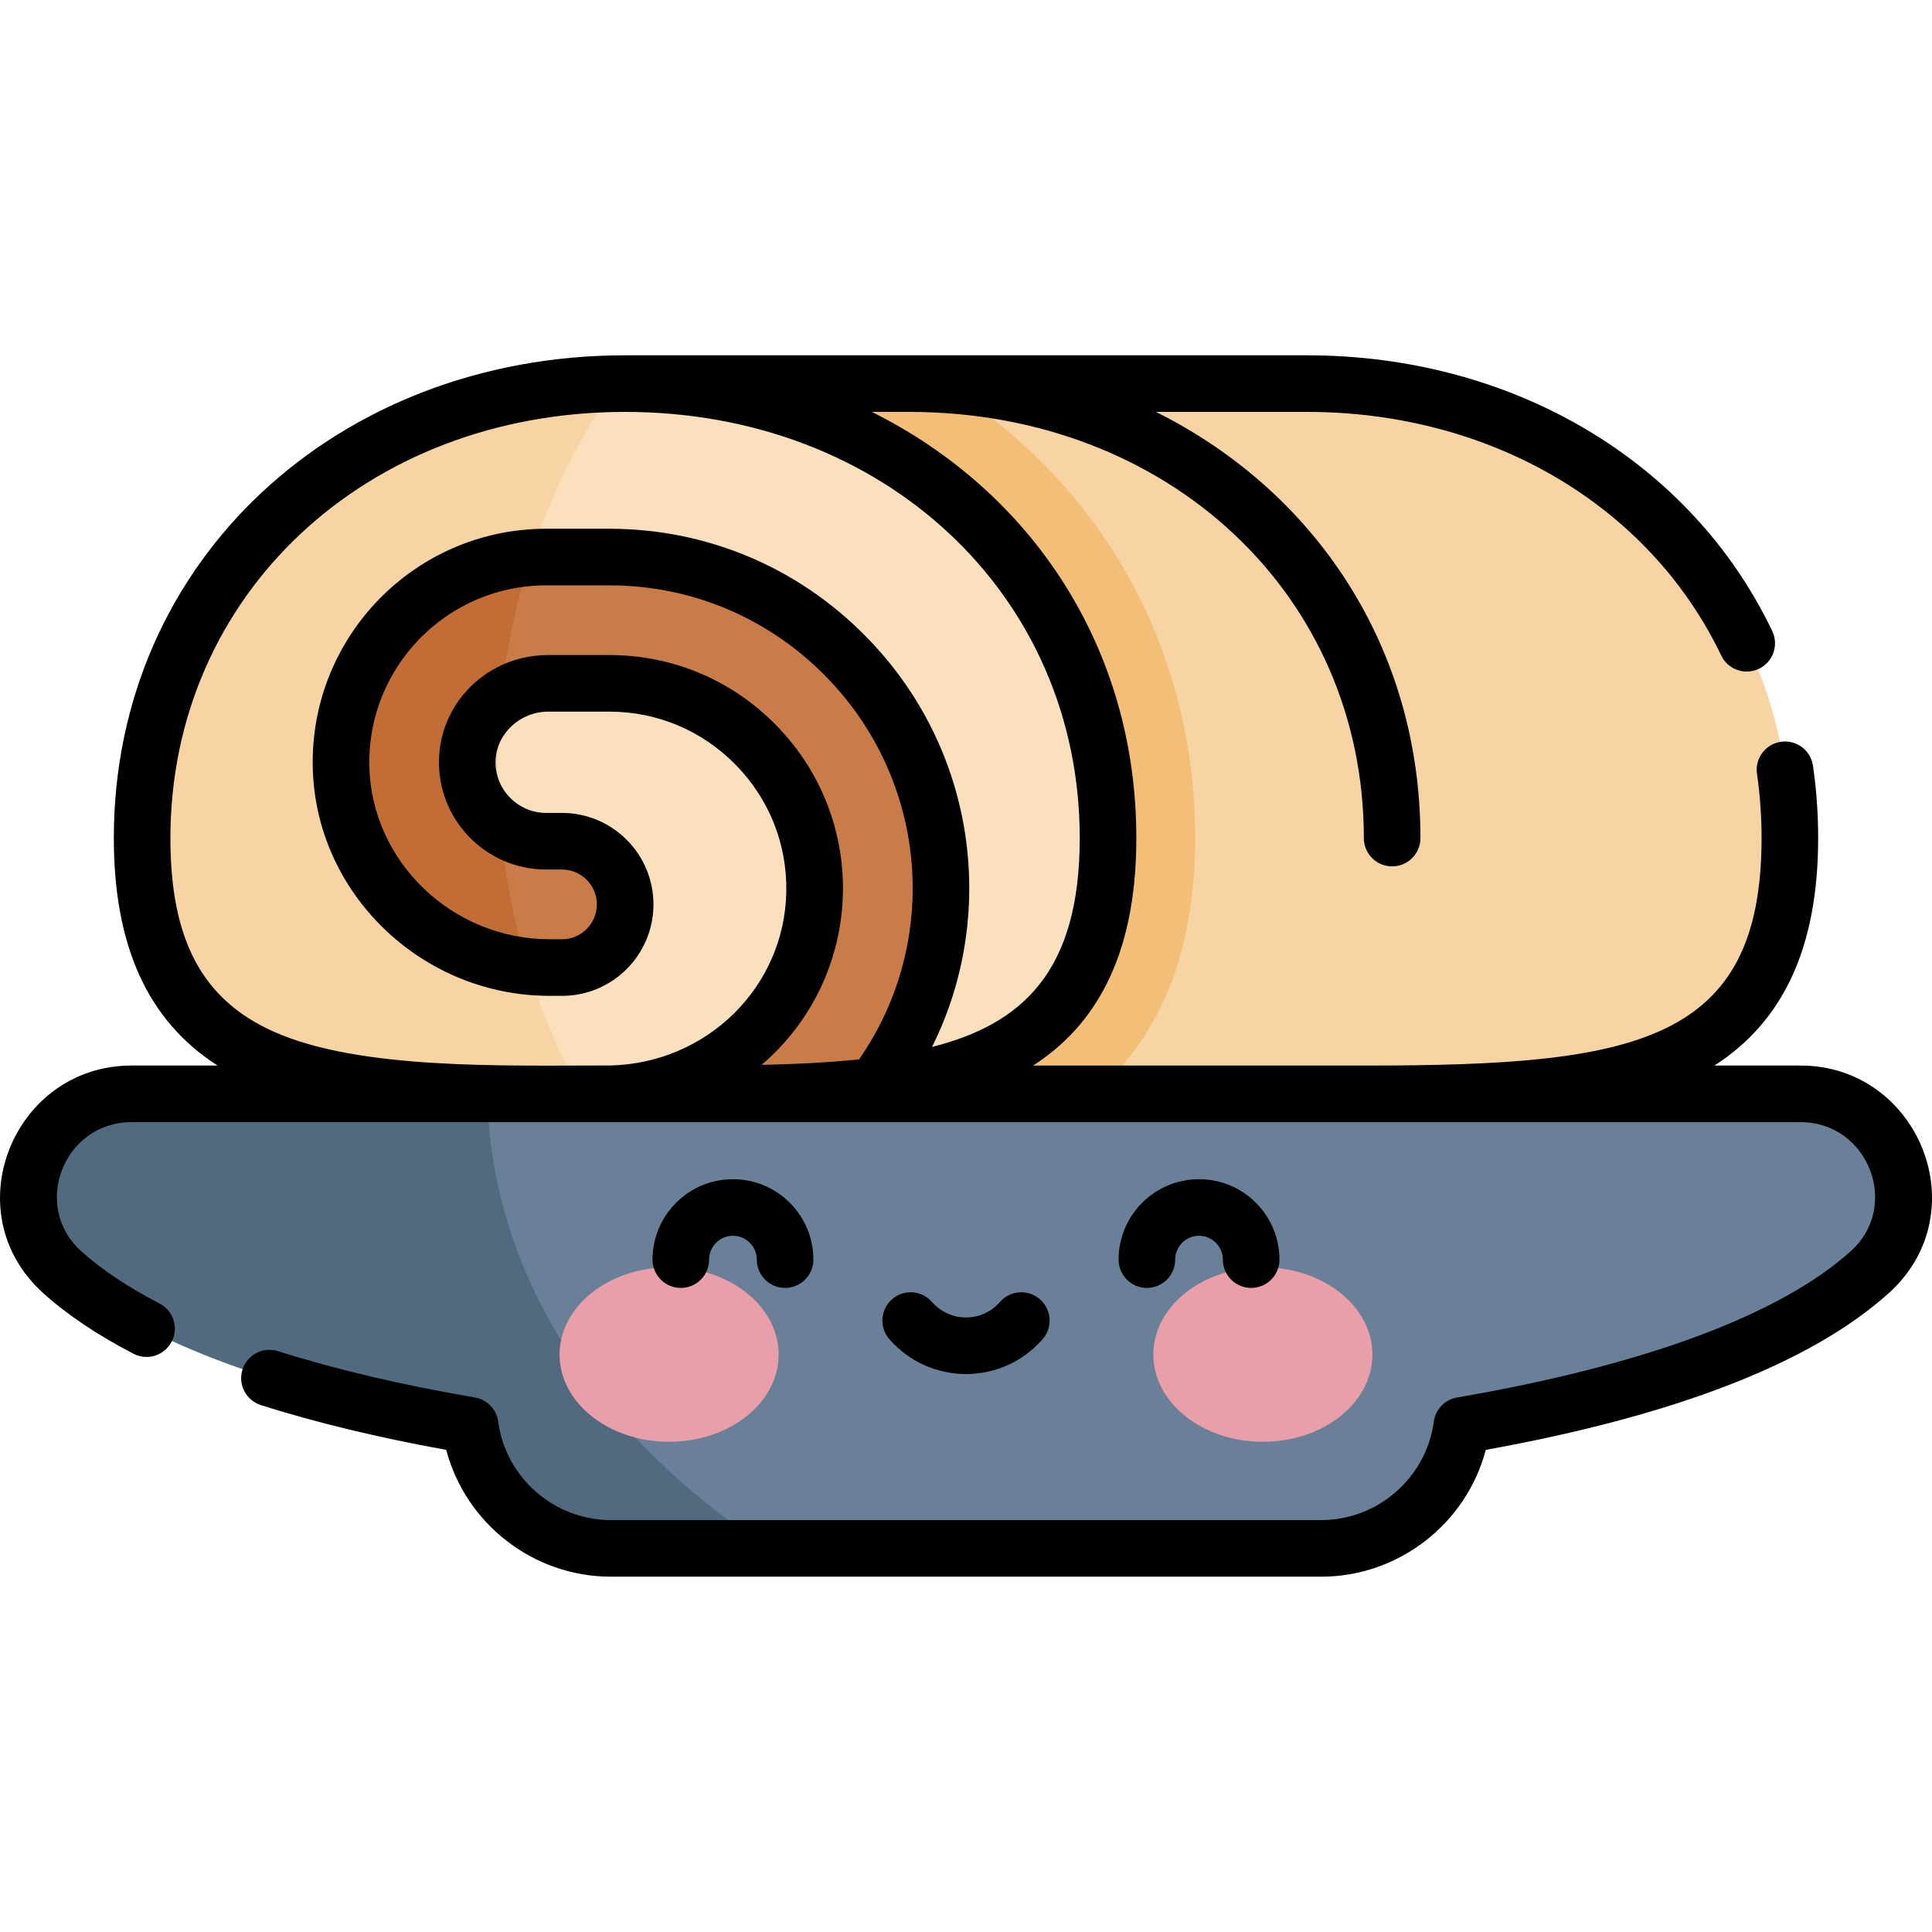 <svg id="Capa_1" enable-background="new 0 0 512.103 512.103" height="512" viewBox="0 0 512.103 512.103" width="512" xmlns="http://www.w3.org/2000/svg"><g><path d="m387.488 377.812c47.501-8.133 86.769-21.406 108.095-40.583 18.464-16.607 6.476-47.29-18.354-47.29-31.626 0-225.736 0-348.056 0-40.799 48.816 7.465 113.54 74.588 120.485h146.416c19.088-.001 34.841-14.208 37.311-32.612z" fill="#6a8098"/><path d="m129.173 289.938c-45.124 0-80.484 0-94.304 0-24.83 0-36.818 30.683-18.354 47.29 21.326 19.177 60.594 32.451 108.095 40.583 2.47 18.404 18.223 32.611 37.31 32.611h41.841c-45.076-29.422-73.771-72.445-74.588-120.484z" fill="#516a7f"/><g id="XMLID_12_" fill="#e89fa9"><ellipse id="XMLID_15_" cx="177.356" cy="359.042" rx="29.036" ry="23.123"/><ellipse id="XMLID_13_" cx="334.743" cy="359.042" rx="29.036" ry="23.123"/></g><g><path d="m346.413 101.681c-3.634 0-51.238 0-96.728 0l-17.732 22.758v129.186l57.843 36.313h72.602c63.164 0 112.031-2.5 112.031-67.793-.001-70.694-57.312-120.464-128.016-120.464z" fill="#f8d4a5"/><path d="m316.794 222.146c0-40.269-15.969-77.115-44.964-103.75-6.832-6.275-14.249-11.856-22.145-16.715-40.644 0-79.6 0-83.999 0v188.258h124.109c.878-.74 1.738-1.5 2.579-2.28 16.204-15.028 24.42-37.07 24.42-65.513z" fill="#f3be77"/></g><path d="m231.832 287.87c37.079-4.578 61.869-19.227 61.869-65.725 0-70.694-57.311-120.465-128.015-120.465-.737 0-1.471.013-2.206.024-73.097 30.097-87.489 148.908-9.338 188.216 2.562-.001 5.144-.003 7.749-.003z" fill="#fae0bd"/><g><path d="m163.48 101.705c-69.686 1.024-125.809 50.483-125.809 120.44 0 66.765 50.876 67.792 116.471 67.775-14.088-25.319-22.195-54.961-22.195-86.649 0-38.145 11.744-73.324 31.533-101.566z" fill="#f8d4a5"/></g><g><path d="m148.968 256.463c4.619 0 8.805-1.878 11.828-4.91 3.042-3.032 4.91-7.209 4.91-11.838 0-9.237-7.5-16.737-16.737-16.737h-4.187c-4.527 0-8.719-1.449-12.146-3.901-17.144 5.263-16.148 27.017 7.159 37.067 1.942.205 3.91.319 5.901.319z" fill="#c97c48"/><path d="m145.294 181.465h16.235c30.342 0 54.971 24.981 54.389 55.453-.562 29.318-24.74 52.622-53.917 53.335h3.685c5.412 0 10.753.02 15.984.02 18.183 0 35.182-.211 50.162-2.068 10.864-14.358 17.38-32.139 17.571-51.467.472-48.857-39.137-88.747-87.874-88.747h-16.747c-1.408 0-2.799.071-4.18.177-23.946 8.736-25.109 32.498-7.745 37.237 3.54-2.476 7.844-3.94 12.437-3.94z" fill="#c97c48"/><path d="m123.867 201.251c.263-6.733 3.797-12.554 8.988-16.182 1.284-12.905 3.918-25.372 7.745-37.237-28.388 2.17-50.764 26.208-50.208 55.276.534 27.789 22.289 50.167 49.402 53.036-3.618-11.83-6.053-24.24-7.159-37.067-5.511-3.943-9.04-10.49-8.768-17.826z" fill="#c16d35"/></g><g><path d="m187.957 333.88c0-3.485 2.835-6.32 6.32-6.32s6.321 2.835 6.321 6.32c0 4.143 3.357 7.5 7.5 7.5s7.5-3.357 7.5-7.5c0-11.756-9.564-21.32-21.321-21.32-11.756 0-21.32 9.564-21.32 21.32 0 4.143 3.357 7.5 7.5 7.5s7.5-3.358 7.5-7.5z"/><path d="m311.499 333.88c0-3.485 2.835-6.32 6.32-6.32s6.321 2.835 6.321 6.32c0 4.143 3.357 7.5 7.5 7.5s7.5-3.357 7.5-7.5c0-11.756-9.564-21.32-21.321-21.32-11.756 0-21.32 9.564-21.32 21.32 0 4.143 3.357 7.5 7.5 7.5s7.5-3.358 7.5-7.5z"/><path d="m276.364 354.96c2.722-3.123 2.396-7.86-.728-10.581-3.123-2.722-7.86-2.396-10.581.728-4.773 5.476-13.245 5.469-18.012 0-2.721-3.124-7.46-3.448-10.581-.728-3.123 2.721-3.449 7.458-.728 10.581 10.728 12.314 29.871 12.35 40.63 0z"/><path d="m477.229 282.438h-22.807c18.48-11.839 27.506-31.669 27.506-60.293 0-6.462-.462-12.916-1.373-19.183-.597-4.1-4.409-6.948-8.501-6.343-4.099.596-6.938 4.401-6.343 8.501.808 5.554 1.217 11.282 1.217 17.024 0 54.345-33.476 60.293-104.531 60.293-9.087 0-79.458 0-88.559 0 15.794-10.165 27.363-28.036 27.363-60.293 0-50.374-27.675-91.803-70.104-112.965h9.892c68.705 0 120.515 48.564 120.515 112.965 0 4.143 3.357 7.5 7.5 7.5s7.5-3.357 7.5-7.5c0-50.374-27.675-91.803-70.104-112.965h40.013c48.674 0 90.752 24.74 109.814 64.565 1.782 3.723 6.252 5.321 10.003 3.526 3.736-1.788 5.315-6.267 3.526-10.003-21.578-45.083-68.841-73.089-123.344-73.089h-180.726c-75.903 0-135.516 54.087-135.516 127.965 0 28.628 9.017 48.456 27.495 60.293h-22.795c-31.351 0-47.201 38.931-23.369 60.367 6.397 5.752 14.439 11.146 23.902 16.036 3.677 1.902 8.205.459 10.105-3.221 1.901-3.68.46-8.204-3.221-10.105-8.327-4.303-15.312-8.968-20.757-13.863-13.329-11.989-4.647-34.214 13.339-34.214h442.359c18 0 26.658 22.233 13.34 34.213-18.783 16.891-54.866 30.296-104.347 38.768-3.233.554-5.731 3.144-6.168 6.396-1.997 14.884-14.841 26.108-29.876 26.108h-188.257c-15.035 0-27.879-11.225-29.876-26.108-.437-3.252-2.936-5.843-6.169-6.396-19.466-3.33-37.024-7.46-52.188-12.276-3.95-1.248-8.164.931-9.419 4.878-1.254 3.948.931 8.165 4.878 9.419 14.48 4.599 30.984 8.586 49.123 11.871 5.159 19.505 23.029 33.612 43.651 33.612h188.258c20.622 0 38.492-14.107 43.651-33.612 50.354-9.108 86.261-23.063 106.77-41.506 23.852-21.452 7.96-60.365-23.37-60.365zm-332.447-51.959h4.187c5.094 0 9.237 4.144 9.237 9.237s-4.135 9.248-9.237 9.248h-3.273c-25.871 0-47.315-20.636-47.803-45.999-.503-26.225 20.642-47.81 46.89-47.81h16.747c21.577 0 41.849 8.47 57.081 23.851 27.662 27.93 30.712 70.785 9.095 101.787-8.123.861-16.906 1.275-25.837 1.471 27.143-23.267 28.948-64.46 3.833-90.06-11.751-11.978-27.438-18.574-44.172-18.574h-16.235c-15.619 0-28.323 12.004-28.921 27.343-.599 16.102 12.273 29.506 28.408 29.506zm-99.612-8.334c0-64.4 51.811-112.965 120.516-112.965s120.515 48.564 120.515 112.965c0 35.33-15.138 49.279-39.157 55.367 17.269-34.559 12.202-78.793-17.775-109.062-18.071-18.246-42.128-28.295-67.739-28.295h-16.747c-34.638 0-62.549 28.45-61.888 63.098.644 33.476 28.815 60.711 62.801 60.711h3.273c13.39 0 24.237-10.854 24.237-24.248 0-13.364-10.873-24.237-24.237-24.237h-4.187c-7.531 0-13.704-6.266-13.42-13.936.277-7.12 6.527-12.913 13.932-12.913h16.235c12.673 0 24.558 5 33.464 14.079 8.9 9.072 13.669 21.052 13.426 33.73-.48 25.128-20.903 45.308-46.512 45.979-.086.001-.071 0-.083 0-28.507 0-66.547 1.21-89.318-8.986-18.905-8.464-27.336-24.282-27.336-51.287z"/></g></g></svg>